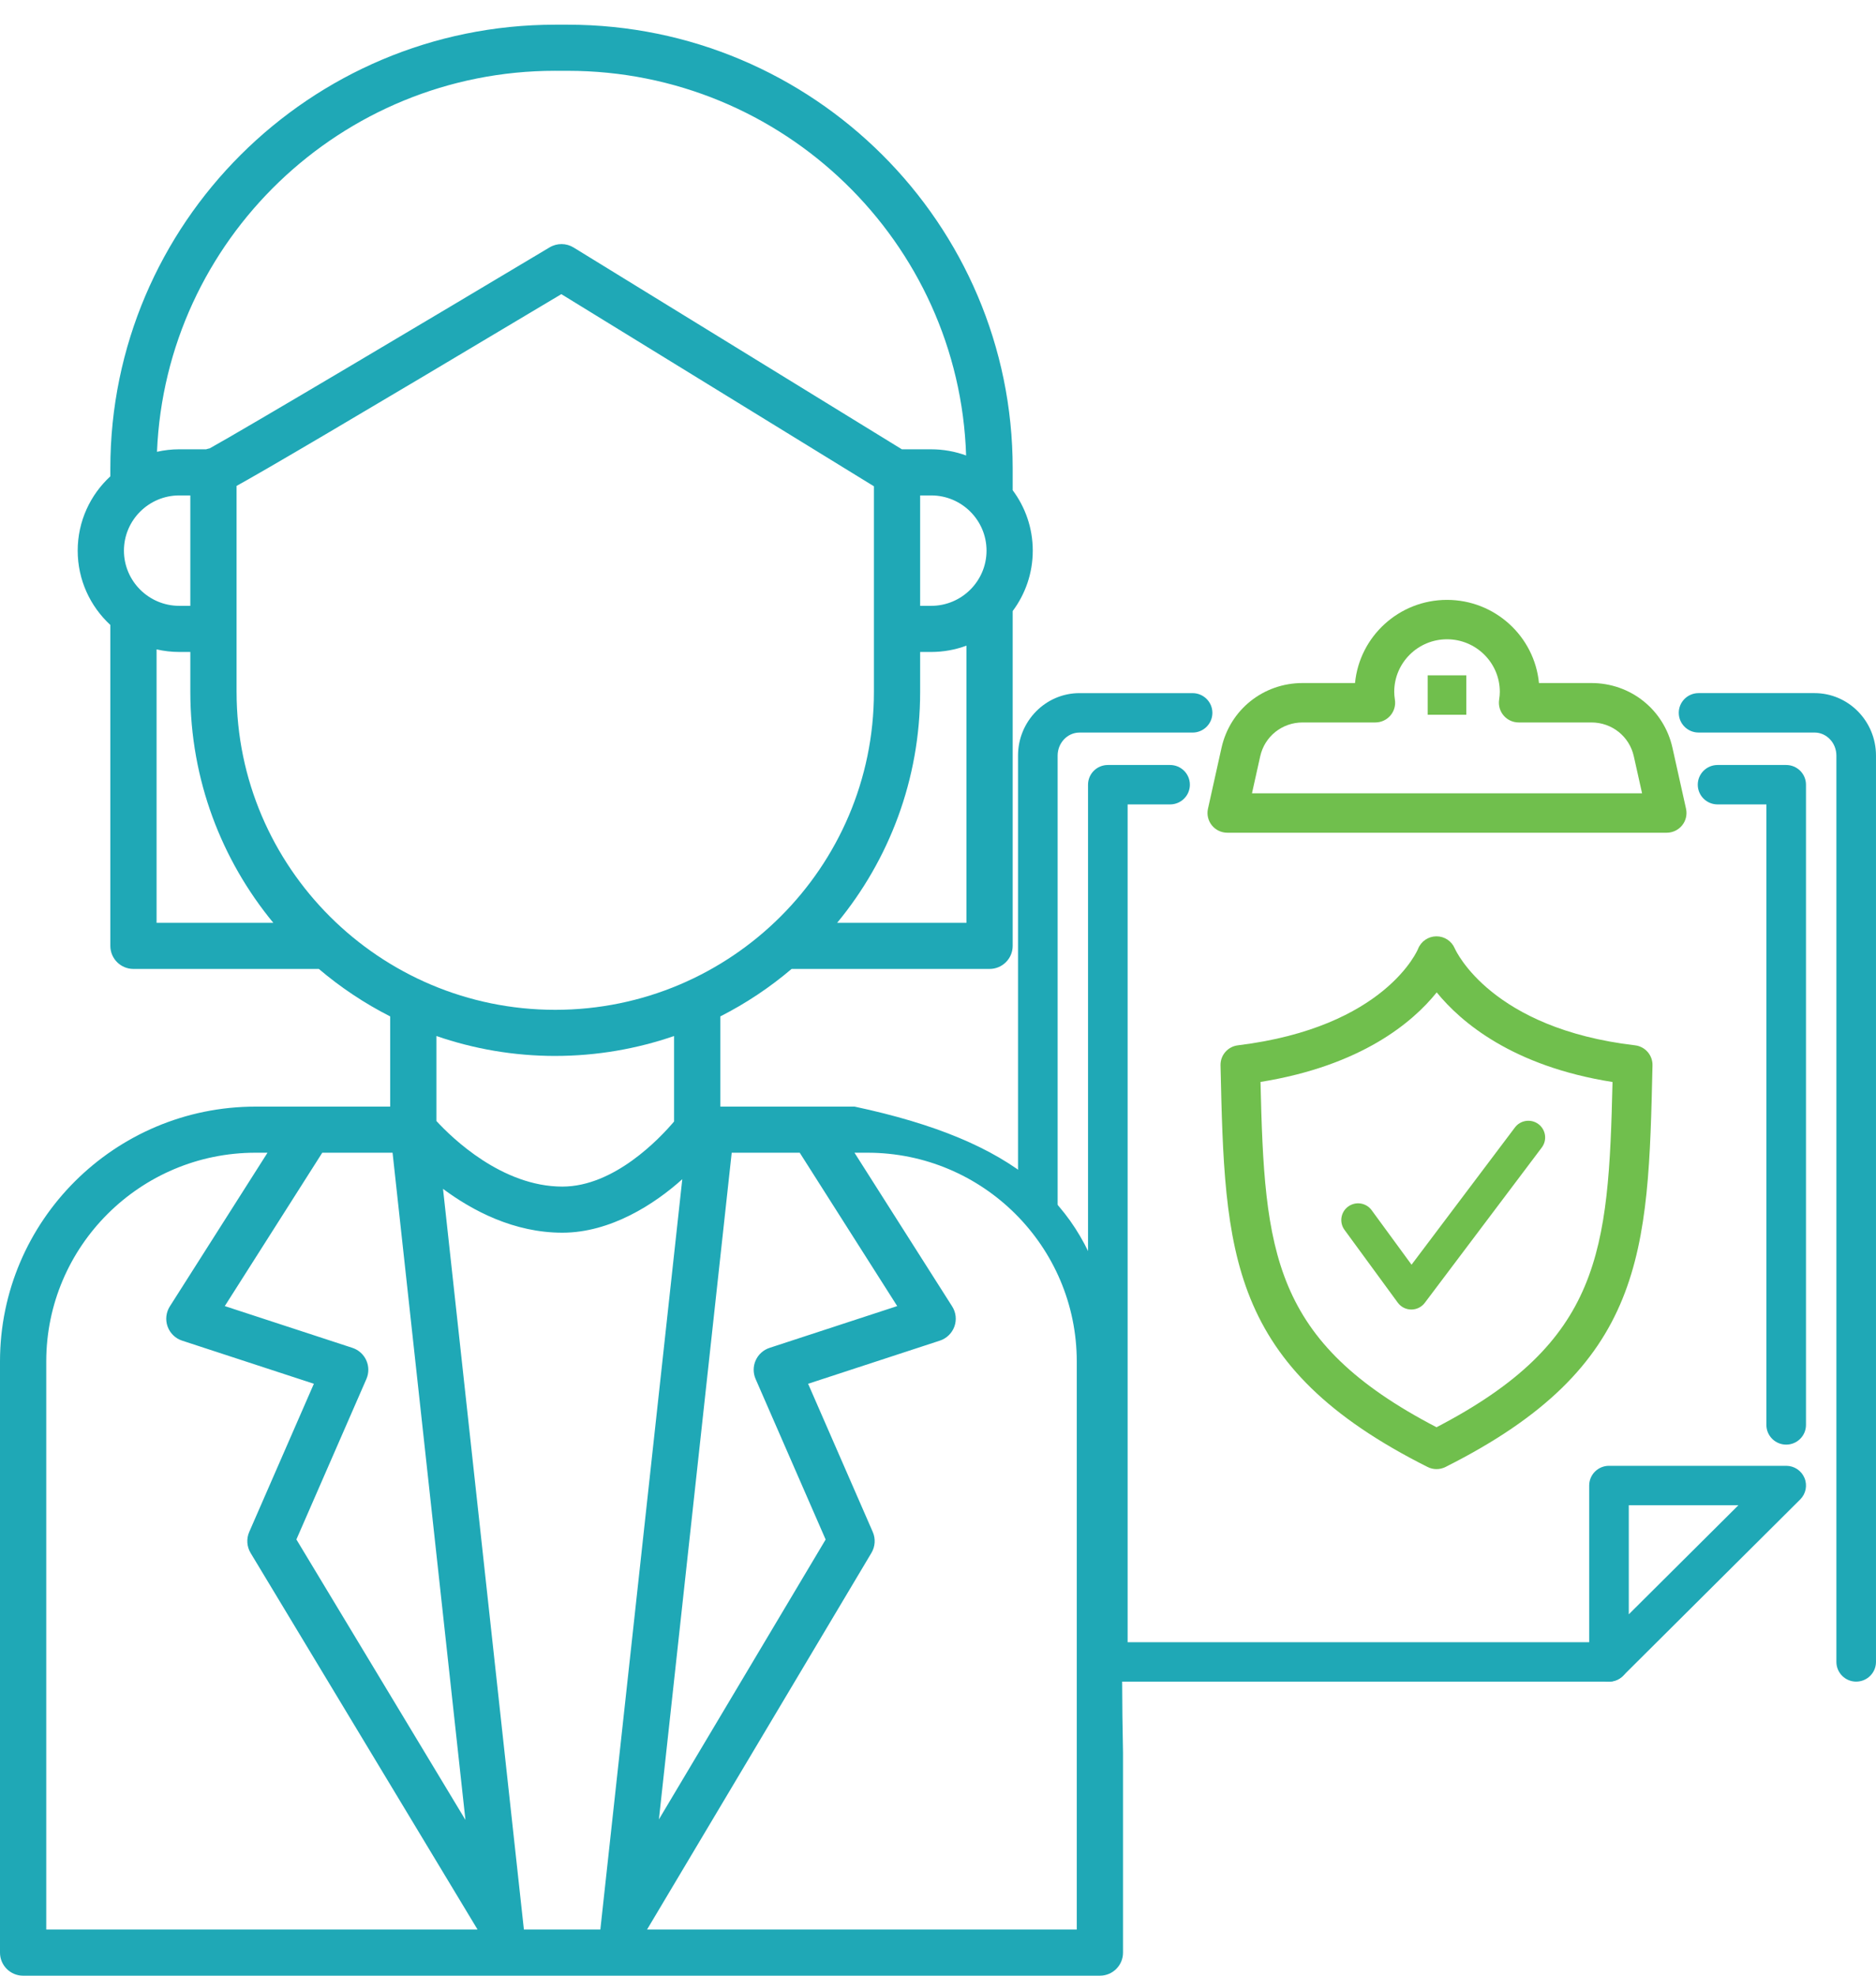 <svg width="152" height="160" viewBox="0 0 152 160" fill="none" xmlns="http://www.w3.org/2000/svg">
<path d="M116.392 118.975C116.144 118.975 115.897 118.918 115.669 118.804C99.439 110.657 99.233 101.479 98.891 86.275C98.872 85.455 99.481 84.754 100.298 84.655C112.259 83.195 114.874 76.904 114.898 76.84C115.136 76.235 115.72 75.836 116.373 75.828H116.391C117.033 75.828 117.613 76.209 117.865 76.796C117.992 77.082 120.891 83.3 132.474 84.654C133.296 84.75 133.909 85.452 133.891 86.275C133.547 101.482 133.339 110.662 117.113 118.805C116.886 118.918 116.638 118.975 116.391 118.975H116.392ZM102.131 87.62C102.454 101.399 103.047 108.648 116.392 115.585C129.729 108.653 130.326 101.402 130.652 87.626C122.546 86.348 118.367 82.775 116.408 80.369C114.48 82.766 110.339 86.299 102.13 87.621L102.131 87.62Z" fill="#70BF4D"/>
<path d="M114.351 106.052H114.342C113.91 106.049 113.506 105.842 113.252 105.495L108.937 99.601C108.494 98.997 108.628 98.151 109.236 97.71C109.843 97.27 110.695 97.403 111.136 98.008L114.368 102.422L122.745 91.306C123.195 90.708 124.048 90.587 124.649 91.035C125.25 91.484 125.372 92.332 124.921 92.93L115.441 105.51C115.184 105.851 114.78 106.052 114.352 106.052H114.351Z" fill="#70BF4D"/>
<path d="M150.396 136.186C149.51 136.186 148.791 135.471 148.791 134.589V61.192C148.791 60.162 147.996 59.324 147.02 59.324H137.624C136.739 59.324 136.02 58.61 136.02 57.728C136.02 56.846 136.738 56.132 137.624 56.132H147.02C149.766 56.132 151.999 58.401 151.999 61.191V134.588C151.999 135.469 151.281 136.185 150.395 136.185L150.396 136.186Z" fill="#1FA8B6"/>
<path d="M96.627 56.133H87.464C84.718 56.133 82.484 58.402 82.484 61.192V98.304C82.642 98.399 82.787 98.513 82.911 98.65C83.688 99.506 84.303 100.487 84.942 101.445C85.076 101.646 85.207 101.849 85.319 102.063C85.332 102.088 85.343 102.115 85.355 102.14C85.464 102.304 85.567 102.47 85.663 102.644C85.673 102.663 85.683 102.681 85.693 102.701V61.194C85.693 60.164 86.488 59.326 87.465 59.326H96.628C97.513 59.326 98.232 58.612 98.232 57.73C98.232 56.848 97.514 56.134 96.628 56.134L96.627 56.133Z" fill="#1FA8B6"/>
<path d="M144.724 116.992C143.838 116.992 143.119 116.278 143.119 115.396V65.145H139.163C138.278 65.145 137.559 64.431 137.559 63.549C137.559 62.667 138.277 61.953 139.163 61.953H144.723C145.608 61.953 146.327 62.667 146.327 63.549V115.396C146.327 116.277 145.609 116.992 144.723 116.992H144.724Z" fill="#1FA8B6"/>
<path d="M130.365 136.186H89.761C88.875 136.186 88.156 135.471 88.156 134.59V63.549C88.156 62.668 88.874 61.953 89.761 61.953H94.804C95.689 61.953 96.408 62.667 96.408 63.549C96.408 64.431 95.69 65.145 94.804 65.145H91.364V132.994H130.364C131.249 132.994 131.968 133.709 131.968 134.591C131.968 135.472 131.25 136.187 130.364 136.187L130.365 136.186Z" fill="#1FA8B6"/>
<path d="M135.043 67.438H99.441C98.954 67.438 98.495 67.218 98.19 66.841C97.885 66.463 97.769 65.97 97.874 65.497L98.971 60.564C99.659 57.474 102.362 55.316 105.542 55.316H109.789C110.15 51.542 113.354 48.581 117.24 48.581C121.127 48.581 124.33 51.542 124.692 55.316H128.939C132.12 55.316 134.822 57.475 135.51 60.565L136.608 65.497C136.713 65.969 136.597 66.463 136.292 66.841C135.987 67.218 135.527 67.438 135.041 67.438H135.043ZM101.439 64.246H133.046L132.379 61.255C132.02 59.637 130.605 58.508 128.941 58.508H123.05C122.582 58.508 122.139 58.305 121.835 57.953C121.53 57.601 121.395 57.133 121.464 56.673C121.502 56.423 121.52 56.218 121.52 56.027C121.52 53.681 119.6 51.772 117.242 51.772C114.884 51.772 112.965 53.681 112.965 56.027C112.965 56.216 112.983 56.425 113.02 56.669C113.092 57.129 112.957 57.597 112.652 57.951C112.347 58.304 111.902 58.508 111.435 58.508H105.543C103.878 58.508 102.464 59.638 102.105 61.255L101.439 64.246Z" fill="#70BF4D"/>
<path d="M118.804 54.692H115.676V57.884H118.804V54.692Z" fill="#70BF4D"/>
<path d="M130.366 136.185C130.159 136.185 129.951 136.146 129.752 136.064C129.153 135.817 128.762 135.235 128.762 134.59V120.304C128.762 119.423 129.48 118.708 130.366 118.708H144.724C145.373 118.708 145.958 119.097 146.206 119.693C146.455 120.29 146.317 120.976 145.858 121.433L131.5 135.718C131.193 136.024 130.783 136.186 130.366 136.186V136.185ZM131.97 121.9V130.736L140.852 121.9H131.97Z" fill="#1FA8B6"/>
<g clip-path="url(#clip0_194_5164)">
<path d="M1.873 160H89.118C90.153 160 90.991 159.164 90.991 158.133V141.956C90.289 109.581 95.572 95.22 69.243 89.619H65.885C65.885 89.619 65.876 89.619 65.871 89.619H58.361V82.314C60.441 81.258 62.378 79.965 64.139 78.469H80.177C81.212 78.469 82.051 77.633 82.051 76.601V49.486C83.073 48.118 83.678 46.425 83.678 44.593C83.678 42.761 83.072 41.068 82.051 39.701V37.929C82.052 18.117 65.883 2 46.009 2H44.983C25.108 2 8.94 18.117 8.94 37.929V38.575C7.315 40.074 6.295 42.217 6.295 44.593C6.295 46.969 7.314 49.112 8.94 50.611V76.601C8.94 77.633 9.778 78.469 10.813 78.469H25.834C27.596 79.965 29.534 81.258 31.614 82.314V89.619H25.035C25.035 89.619 25.027 89.619 25.023 89.619H20.708C9.29 89.619 0 98.877 0 110.259V158.134C0 159.165 0.839 160.001 1.873 160.001V160ZM29.679 110.167C29.463 109.687 29.055 109.321 28.554 109.156L18.213 105.773L26.111 93.353H31.807L37.711 147.385L24.015 124.672L29.688 111.676C29.898 111.194 29.895 110.646 29.679 110.167ZM64.797 93.353L72.695 105.773L62.354 109.156C61.853 109.32 61.445 109.687 61.229 110.167C61.014 110.646 61.011 111.194 61.221 111.676L66.896 124.678L53.387 147.343L59.285 93.354H64.797V93.353ZM55.281 95.497L48.642 156.265H42.448L35.895 96.279C38.293 98.062 41.656 99.83 45.563 99.83C49.471 99.83 53.044 97.511 55.281 95.497ZM87.243 156.265H52.425L70.606 125.761C70.914 125.246 70.954 124.613 70.714 124.063L65.476 112.064L76.149 108.572C76.698 108.392 77.133 107.97 77.329 107.428C77.524 106.886 77.457 106.285 77.147 105.799L69.233 93.352H70.282C79.635 93.352 87.243 100.936 87.243 110.258V156.265ZM19.168 56.045V39.352C21.508 38.056 27.786 34.387 45.482 23.822L70.808 39.382V56.045C70.808 70.236 59.225 81.78 44.988 81.78C30.752 81.78 19.169 70.235 19.169 56.045H19.168ZM10.042 44.593C10.042 42.127 12.055 40.122 14.527 40.122H15.42V49.064H14.527C12.054 49.064 10.042 47.058 10.042 44.593ZM79.932 44.593C79.932 47.059 77.92 49.064 75.446 49.064H74.553V40.122H75.446C77.92 40.122 79.932 42.127 79.932 44.593ZM67.829 74.734C72.029 69.644 74.553 63.133 74.553 56.045V52.799H75.446C76.451 52.799 77.414 52.618 78.305 52.288V74.734H67.83H67.829ZM44.983 5.735H46.009C63.467 5.735 77.724 19.617 78.278 36.888C77.395 36.565 76.441 36.387 75.446 36.387H73.073L46.478 20.046C45.883 19.68 45.132 19.675 44.532 20.033C34.629 25.949 19.83 34.74 16.985 36.313C16.887 36.33 16.794 36.356 16.702 36.386H14.527C13.907 36.386 13.302 36.457 12.72 36.588C13.427 19.455 27.624 5.733 44.982 5.733L44.983 5.735ZM12.686 52.59C13.279 52.725 13.895 52.799 14.528 52.799H15.421V56.045C15.421 63.133 17.946 69.645 22.145 74.734H12.686V52.59ZM44.987 85.514C48.358 85.514 51.595 84.941 54.615 83.902V90.826C53.465 92.182 49.781 96.096 45.564 96.096C40.676 96.096 36.624 92.157 35.361 90.786V83.903C38.381 84.943 41.617 85.515 44.987 85.515V85.514ZM3.747 110.258C3.747 100.936 11.356 93.352 20.708 93.352H21.675L13.76 105.799C13.451 106.285 13.384 106.886 13.579 107.428C13.774 107.97 14.209 108.393 14.758 108.572L25.431 112.064L20.194 124.063C19.952 124.616 19.994 125.252 20.306 125.769L38.678 156.238L38.681 156.264H3.747V110.257V110.258Z" fill="#1FA8B6"/>
</g>
<defs>
<clipPath id="clip0_194_5164">
<rect width="91" height="158" fill="white" transform="translate(0 2)"/>
</clipPath>
</defs>
</svg>
